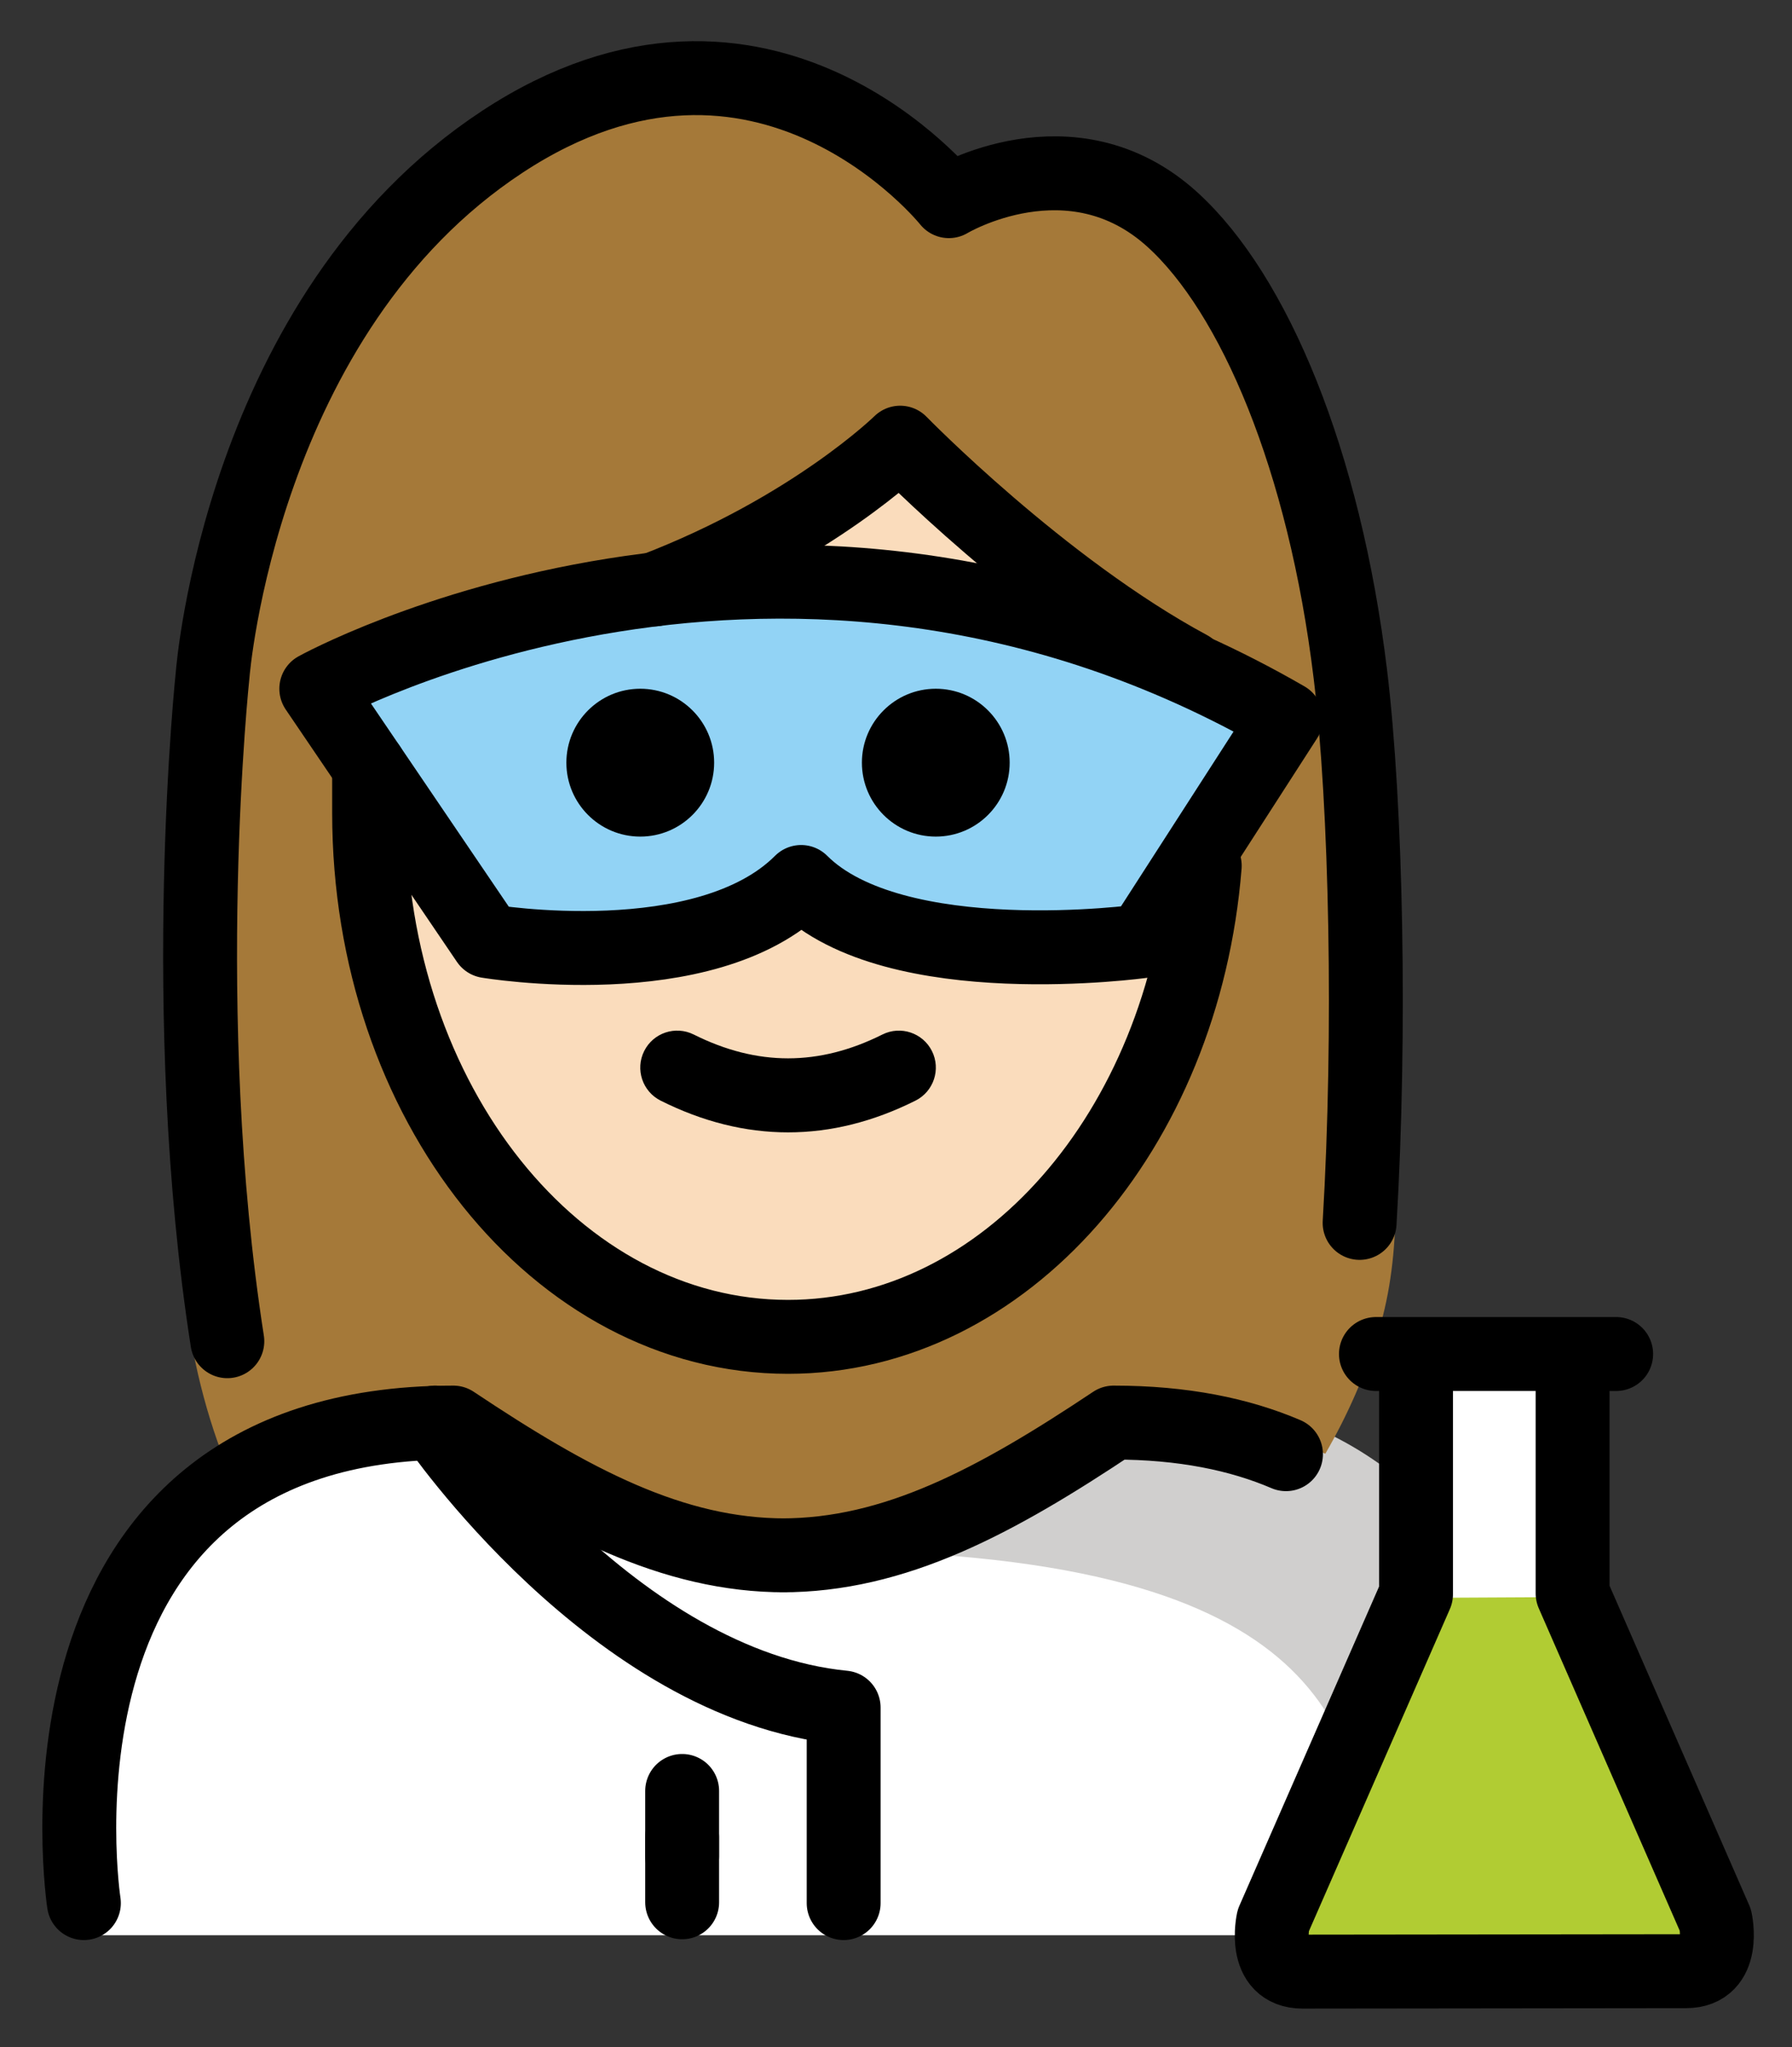 <svg xmlns="http://www.w3.org/2000/svg" role="img" viewBox="14.56 6.44 48.51 55.38"><rect x="14.56" y="6.44" width="48.51" height="55.38" fill="#333333" stroke="none"/><title>1F469-1F3FB-200D-1F52C.svg</title><path fill="#FFF" d="M16.408 58.796s-2-13.5 10-13.5c3.192 2.128 5.926 3.598 9 3.592h-.125c3.074.006 5.508-2.164 8.7-4.292 15.57-0 10.7 14.2 10.7 14.2"/><path fill="#D0CFCE" d="M45.293 44.123c-3.17 2.113-3.075 3.7-7.138 4.289 13.062.411 13.062 5.411 13.825 9.411h5.113s.2-13.7-11.8-13.7z"/><path fill="#FFF" d="M58.427 43.168h-1.179v6.478l3.866 8.839s.308 1.38-.793 1.38c-.536 0-9.848.012-10.385.012-1.101 0-.793-1.38-.793-1.38l3.866-8.829v-6.5h-1.085"/><path fill="none" d="M53.01 43.168h4.238"/><path fill="#B1CC33" d="M57.048 49.647l3.866 8.839s.308 1.38-.793 1.38c-.536 0-9.848.012-10.385.012-1.101 0-.793-1.38-.793-1.38l3.866-8.829"/><path fill="#92D3F5" d="M22.803 25.172s12.703-7.023 26.25.802l-3.883 6.026s-6.71.932-9.242-1.6c-2.591 2.591-8.49 1.6-8.49 1.6l-4.635-6.828z"/><g><path fill="#a57939" d="M52.152 25.225c-.751-5.994-2.783-10.651-5.143-12.728-2.925-2.574-6.459-.514-6.459-.514s-5.34-6.484-12.904-1.662c-7.564 4.821-8.37 14.904-8.37 14.904s-.726 8.073.315 16.517c.207 1.679.638 3.329 1.322 4.873 1.388-.812 3.179-1.319 5.496-1.319 3.166 2.111 5.883 3.57 8.925 3.588 3.049-.018 5.476-2.172 8.649-4.288 2.743 0 4.841.447 6.454 1.173.601-1.041 1.092-2.15 1.446-3.323.323-1.067.443-2.183.455-3.298.035-3.244.175-11.036-.186-13.923zm-6.983 6.775s-6.71.932-9.242-1.6c-2.591 2.591-8.49 1.6-8.49 1.6l-4.635-6.828s12.703-7.023 26.25.802l-3.883 6.026z"/></g><g fill="#fadcbc"><path d="M47.425 25.11l-8.497-6.694c-2.469 1.846-4.904 3.152-7.076 4.081 4.339-.54 9.836-.23 15.573 2.612zm-2.255 6.89s-6.71.932-9.242-1.6c-2.591 2.591-8.49 1.6-8.49 1.6l-2.469-3.638c.184 7.627 5.175 13.743 11.321 13.743 6.189 0 11.211-6.201 11.328-13.902l-2.447 3.797z"/></g><g><path fill="none" stroke="#000" stroke-linecap="round" stroke-linejoin="round" stroke-miterlimit="10" stroke-width="2" d="M33.026 54.892v1.769"/><path d="M41.892 27.073c0 1.105-.896 2-2 2s-2-.895-2-2c0-1.103.896-2 2-2s2 .896 2 2m-8 0c0 1.105-.896 2-2 2s-2-.895-2-2c0-1.103.896-2 2-2s2 .896 2 2m2 10.002c-1.152 0-2.304-.286-3.447-.858-.494-.247-.694-.848-.447-1.342.247-.494.846-.694 1.342-.447 1.718.859 3.388.859 5.106 0 .495-.247 1.095-.046 1.342.447.247.494.047 1.095-.447 1.342-1.144.572-2.295.858-3.447.858z"/><path fill="none" stroke="#000" stroke-linecap="round" stroke-linejoin="round" stroke-miterlimit="10" stroke-width="2" d="M47.173 29.863c-.573 7.156-5.405 12.744-11.282 12.744-6.262 0-11.339-6.346-11.339-14.173v-1.253m-7.721 30.745s-2-13 10-13c3.192 2.128 5.926 3.599 9 3.592h-.125c3.074.006 5.808-1.464 9-3.592 1.877 0 3.412.318 4.666.855m8.938-2.71h-1.179v6.478l3.866 8.838s.308 1.381-.793 1.381c-.536 0-9.848.012-10.385.012-1.101 0-.793-1.38-.793-1.38l3.866-8.829v-6.5h-1.085m1.086 0h4.238M32.28 22.385c4.281-1.643 6.648-3.969 6.648-3.969s3.832 3.933 7.83 6.085"/><path fill="none" stroke="#000" stroke-linecap="round" stroke-linejoin="round" stroke-miterlimit="10" stroke-width="2" d="M20.714 42.725c-1.384-8.862-.396-18.051-.396-18.051s.756-9.741 7.84-14.398 12.088 1.606 12.088 1.606 3.31-1.99 6.05.497c2.211 2.007 4.114 6.505 4.818 12.296.432 3.561.557 9.704.251 14.849m-25.027 5.402s4.831 7.101 11.06 7.71v5.29M33.026 56.134v1.77"/><path fill="none" stroke="#000" stroke-linecap="round" stroke-linejoin="round" stroke-miterlimit="10" stroke-width="2" d="M23.122 25.073s12.703-7.023 26.25.802l-3.883 6.026s-6.71.932-9.242-1.6c-2.591 2.591-8.49 1.6-8.49 1.6l-4.635-6.828z"/></g></svg>